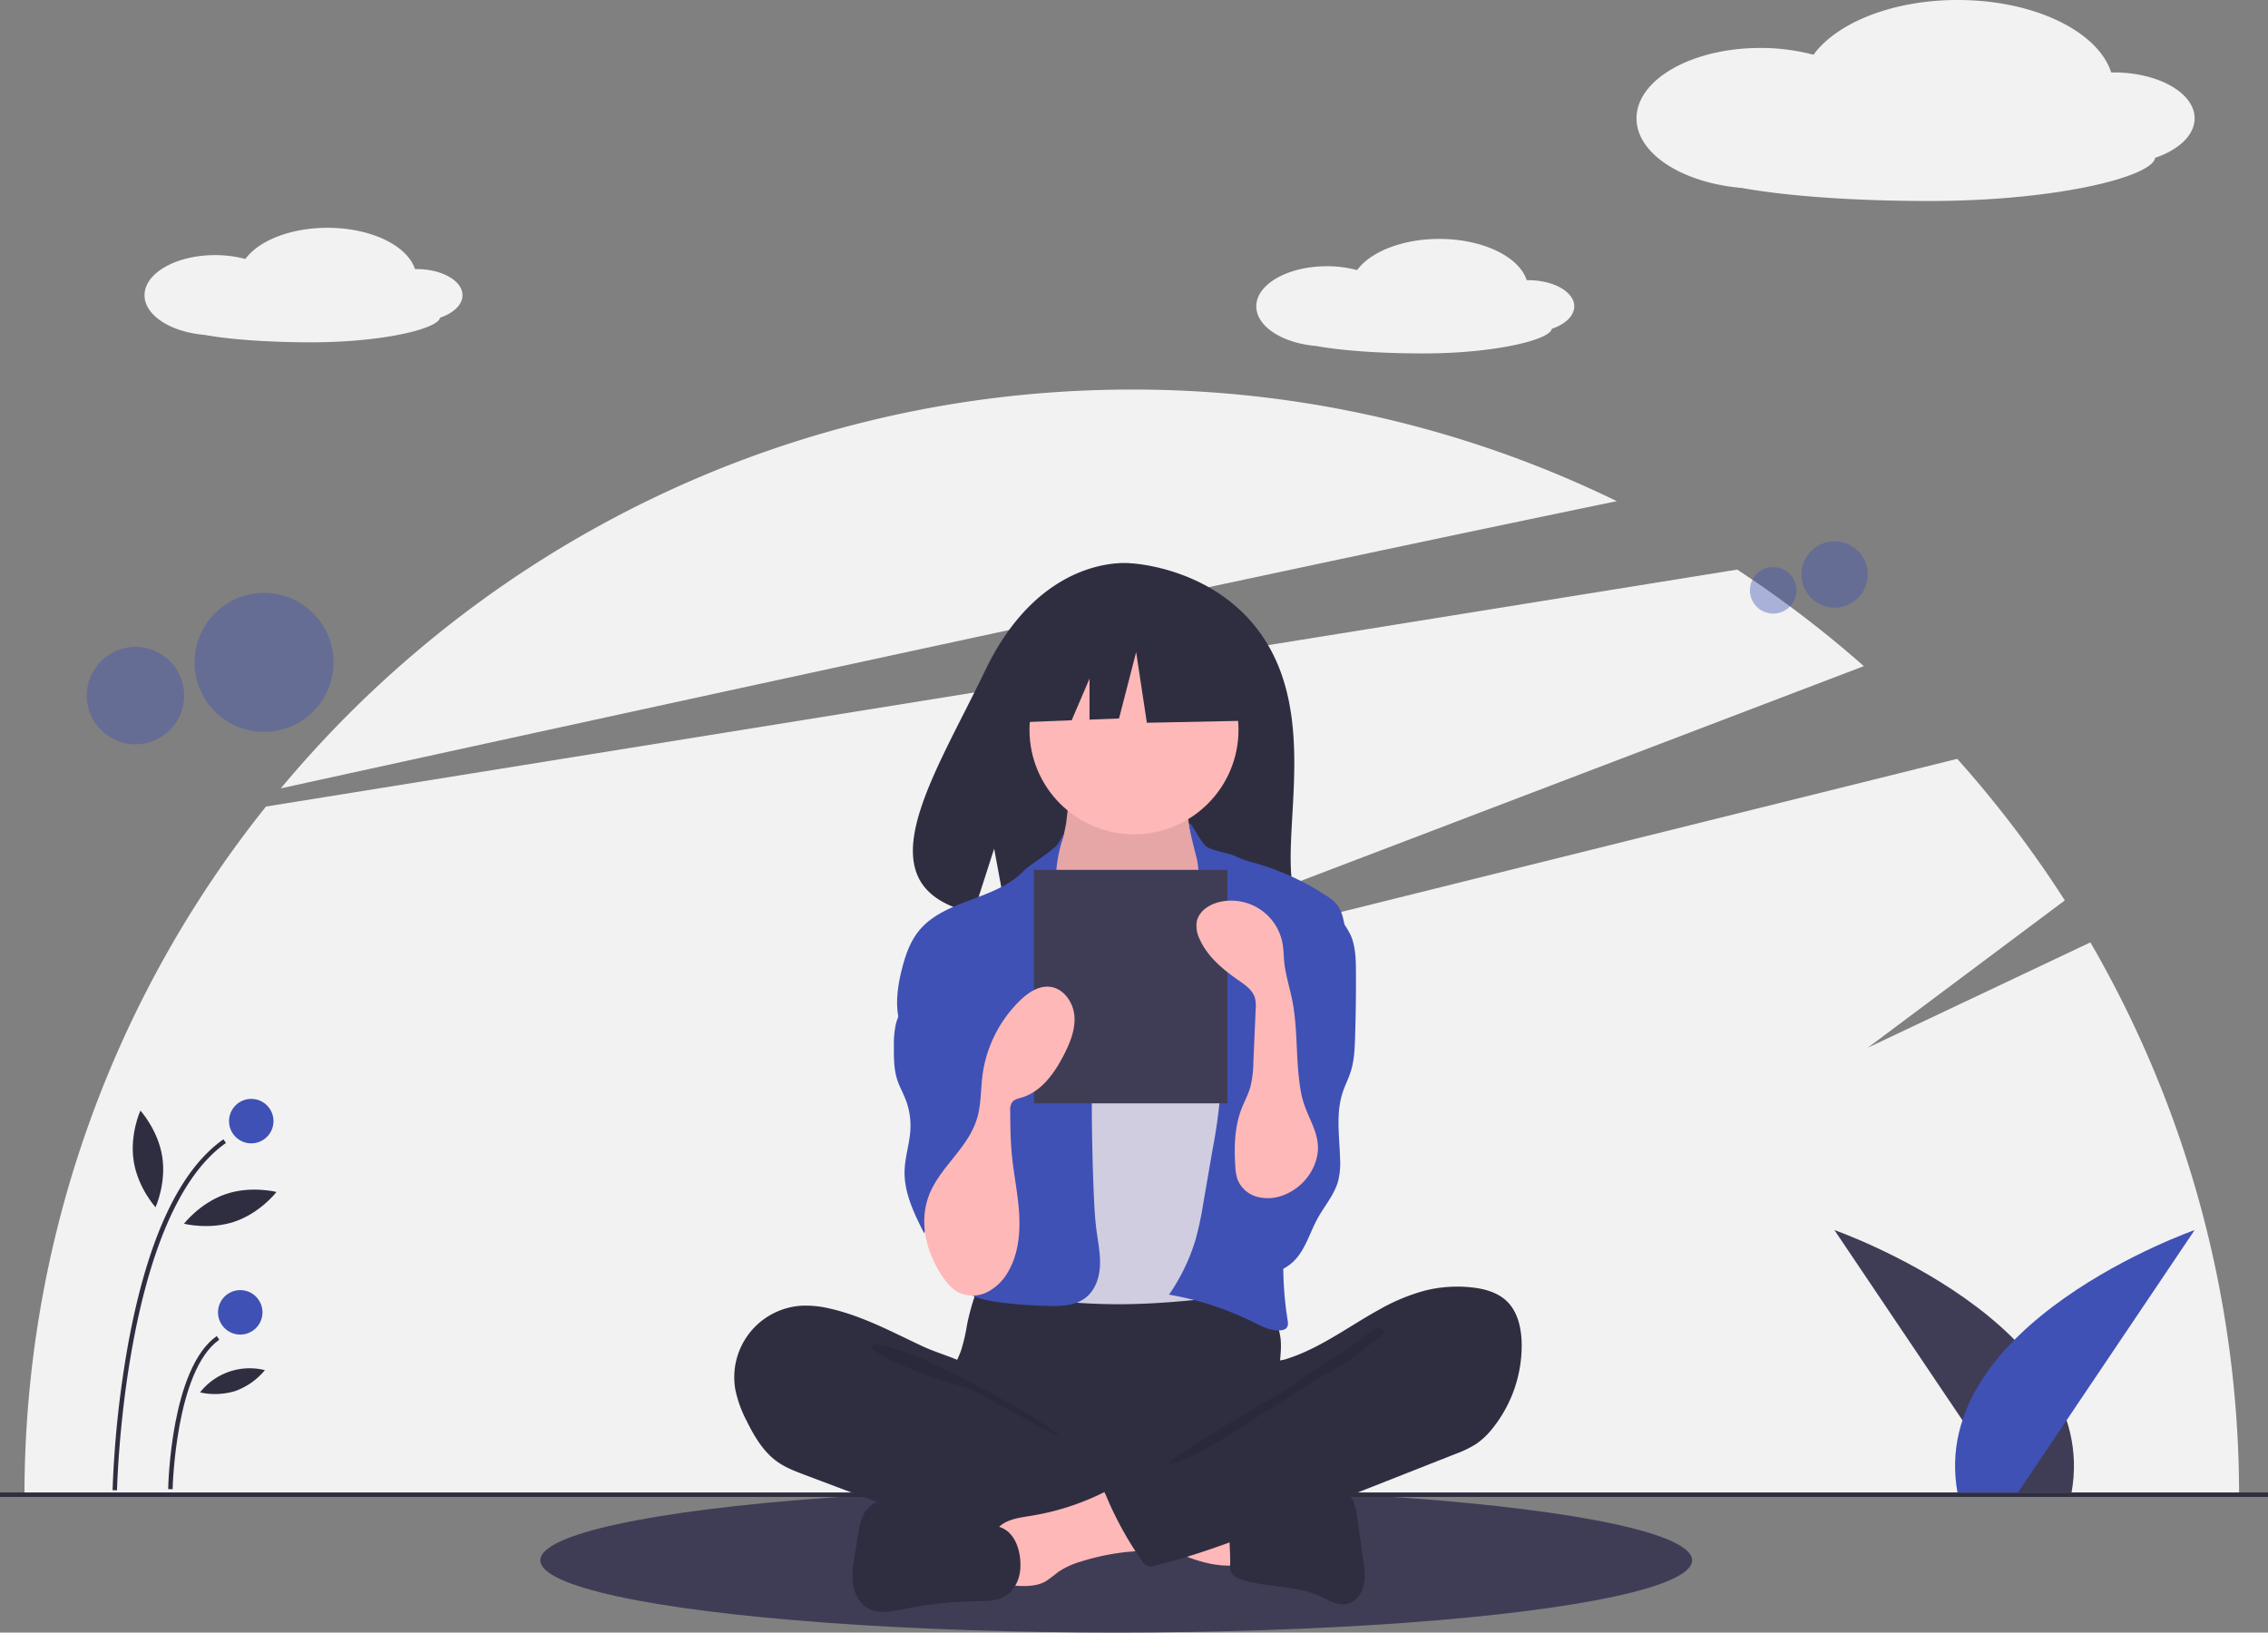 <svg id="a5ea60a6-7e3a-43b2-b481-a6d571d01698" data-name="Layer 1" xmlns="http://www.w3.org/2000/svg" width="1020" height="734.196" viewBox="0 0 1020 734.196"><rect x="0" y="0" width="1020" height="734.196" fill="#808080" stroke="none"/><title>reading</title><ellipse cx="502" cy="701.696" rx="259" ry="32.5" fill="#3f3d56"/><path d="M1030.125,506.711,930,554.098l88.615-66.262a500.057,500.057,0,0,0-48.384-63.668L536,532.098,928.233,382.475a499.98,499.98,0,0,0-56.958-43.414L209.609,445.637a495.88,495.88,0,0,0-108.603,309.461h995.987A495.613,495.613,0,0,0,1030.125,506.711Z" transform="translate(-90 -82.902)" fill="#f2f2f2"/><path d="M817.123,308.293A495.972,495.972,0,0,0,599,258.098c-153.83,0-291.361,69.753-382.71,179.349C372.716,403.172,645.067,343.841,817.123,308.293Z" transform="translate(-90 -82.902)" fill="#f2f2f2"/><circle cx="825.08" cy="258.36" r="14.92" fill="#3f51b5" opacity="0.4"/><circle cx="797.466" cy="265.486" r="10.466" fill="#3f51b5" opacity="0.4"/><circle cx="118.752" cy="297.898" r="31.248" fill="#3f51b5" opacity="0.4"/><circle cx="60.92" cy="312.822" r="21.92" fill="#3f51b5" opacity="0.4"/><rect y="671.196" width="1020" height="2" fill="#2f2e41"/><path d="M994.441,754.098,915,636.098s120.307,42,106.654,118Z" transform="translate(-90 -82.902)" fill="#3f3d56"/><path d="M997.559,754.098l79.441-118s-120.307,42-106.654,118Z" transform="translate(-90 -82.902)" fill="#3f51b5"/><path d="M298,215.673c0-6.497-9.264-11.764-20.691-11.764-.226,0-.45.006-.674.01-3.447-10.567-19.743-18.57-39.329-18.57-16.664,0-30.946,5.793-36.96,14.03a52.407,52.407,0,0,0-13.619-1.744C169.205,197.635,155,205.711,155,215.673c0,9.049,11.722,16.541,27.004,17.838,11.105,2.03,28.45,3.337,47.945,3.337,33.097,0,57.314-6.313,57.921-11.059C293.934,223.737,298,219.976,298,215.673Z" transform="translate(-90 -82.902)" fill="#f2f2f2"/><path d="M798,220.673c0-6.497-9.264-11.764-20.691-11.764-.226,0-.45.006-.674.01-3.447-10.567-19.743-18.57-39.329-18.57-16.664,0-30.946,5.793-36.96,14.03a52.407,52.407,0,0,0-13.619-1.744C669.205,202.635,655,210.711,655,220.673c0,9.049,11.722,16.541,27.004,17.838,11.105,2.03,28.45,3.337,47.945,3.337,33.097,0,57.314-6.313,57.921-11.059C793.934,228.737,798,224.976,798,220.673Z" transform="translate(-90 -82.902)" fill="#f2f2f2"/><path d="M1077,136.128c0-11.404-16.26-20.648-36.318-20.648-.397,0-.79.01-1.184.017-6.051-18.548-34.654-32.595-69.032-32.595-29.249,0-54.318,10.169-64.874,24.626a91.987,91.987,0,0,0-23.904-3.061c-30.756,0-55.688,14.175-55.688,31.66,0,15.884,20.575,29.033,47.398,31.309,19.491,3.564,49.937,5.857,84.155,5.857,58.093,0,100.6-11.082,101.666-19.411C1069.864,150.283,1077,143.681,1077,136.128Z" transform="translate(-90 -82.902)" fill="#f2f2f2"/><path d="M660.17,372.809c-20.685-34.951-61.607-36.579-61.607-36.579s-39.877-5.099-65.458,48.131c-23.843,49.615-56.75,97.519-5.298,109.133l9.294-28.927,5.756,31.08a201.319,201.319,0,0,0,22.015.376c55.101-1.779,107.577.52,105.888-19.252C668.512,450.487,680.073,406.439,660.17,372.809Z" transform="translate(-90 -82.902)" fill="#2f2e41"/><path d="M524.869,678.888a81.592,81.592,0,0,1-2.639,11.359c-1.294,3.64-3.293,7.006-4.476,10.683-3.772,11.721,1.457,24.79,9.81,33.838a55.217,55.217,0,0,0,26.921,15.986c7.535,1.895,15.37,2.168,23.135,2.431,21.503.729,43.559,1.382,63.934-5.529a111.082,111.082,0,0,0,18.575-8.438,13.907,13.907,0,0,0,4.82-3.795c1.554-2.212,1.753-5.082,1.739-7.785-.046-9.116-1.894-18.185-1.455-27.29.243-5.043,1.187-10.083.722-15.11a27.876,27.876,0,0,0-21.304-24.012c-5.78-1.241-11.775-.565-17.66.001a450.263,450.263,0,0,1-45.96,2.055c-15.679-.1-31.26-2.493-46.861-2.743-4.614-.074-4.52,1.348-5.989,5.813A108.767,108.767,0,0,0,524.869,678.888Z" transform="translate(-90 -82.902)" fill="#2f2e41"/><path d="M569.364,453.802c-.753,3.945-1.568,8.034-3.939,11.277-2.728,3.73-7.175,5.861-10.109,9.431-4.417,5.373-4.67,12.934-4.689,19.89-.017,6.408.113,13.242,3.687,18.561,2.319,3.452,5.848,5.872,9.296,8.196,13.4,9.031,27.881,18.223,44.037,18.521,6.694.123,13.872-1.605,18.277-6.648a27.442,27.442,0,0,0,4.425-7.895,104.835,104.835,0,0,0,7.421-31.915c.368-5.157.333-10.464-1.413-15.331-1.963-5.472-5.931-9.975-8.554-15.163a33.757,33.757,0,0,1-3.249-19.976,2.156,2.156,0,0,0-.114-1.448,2.109,2.109,0,0,0-1.738-.704l-32.036-2.306a69.713,69.713,0,0,1-8.895-1.018c-1.727-.351-6.288-2.804-7.935-2.152C570.788,436.331,569.988,450.531,569.364,453.802Z" transform="translate(-90 -82.902)" fill="#ffb8b8"/><path d="M569.364,453.802c-.753,3.945-1.568,8.034-3.939,11.277-2.728,3.73-7.175,5.861-10.109,9.431-4.417,5.373-4.67,12.934-4.689,19.89-.017,6.408.113,13.242,3.687,18.561,2.319,3.452,5.848,5.872,9.296,8.196,13.4,9.031,27.881,18.223,44.037,18.521,6.694.123,13.872-1.605,18.277-6.648a27.442,27.442,0,0,0,4.425-7.895,104.835,104.835,0,0,0,7.421-31.915c.368-5.157.333-10.464-1.413-15.331-1.963-5.472-5.931-9.975-8.554-15.163a33.757,33.757,0,0,1-3.249-19.976,2.156,2.156,0,0,0-.114-1.448,2.109,2.109,0,0,0-1.738-.704l-32.036-2.306a69.713,69.713,0,0,1-8.895-1.018c-1.727-.351-6.288-2.804-7.935-2.152C570.788,436.331,569.988,450.531,569.364,453.802Z" transform="translate(-90 -82.902)" opacity="0.1"/><circle cx="510" cy="328.196" r="47" fill="#ffb8b8"/><path d="M575.956,516.367c2.45,2.56,5.045,5.096,8.255,6.597a25.94,25.94,0,0,0,10.313,1.964c8.472.238,17.657-1.314,23.55-7.405,7.597-7.852,7.347-20.515,13.302-29.675a6.61,6.61,0,0,1,1.919-2.099,6.22,6.22,0,0,1,3.264-.75c7.521-.07,14.072,4.808,19.985,9.456,2.649,2.082,5.363,4.24,7.034,7.166a24.287,24.287,0,0,1,2.372,7.264c2.934,14.323,3.884,28.968,4.827,43.558.521,8.059,1.042,16.125,1.003,24.201-.128,26.605-6.312,52.766-12.461,78.651-.792,3.335-1.877,7.063-4.91,8.661a12.107,12.107,0,0,1-4.284,1.046c-17.613,2.069-35.263,4.14-52.996,4.413q-10.38.16-20.751-.503a11.178,11.178,0,0,1-3.496-.609,9.858,9.858,0,0,1-3.811-3.236c-9.592-12.087-10.158-28.797-10.097-44.227q.225-56.588,4.044-113.085c.21-3.109.256-6.884-1.984-9.33C565.07,504.881,570.68,510.852,575.956,516.367Z" transform="translate(-90 -82.902)" fill="#d0cde1"/><path d="M566,462.098c-1.587,2.873-13.291,10.009-15.55,12.39-12.624,13.306-35.664,12.807-47.209,27.059-4.062,5.014-6.172,11.315-7.725,17.578-2.195,8.859-3.367,18.52.31,26.874,3.539,8.038,10.988,13.594,16.045,20.774,5.553,7.883,8.05,17.455,10.442,26.796,1.767,6.897,3.548,13.965,2.86,21.051-.782,8.057-4.681,15.435-6.983,23.195s-2.699,17.004,2.623,23.103c3.91,4.481,10.044,6.257,15.906,7.256a182.744,182.744,0,0,0,22.672,1.974c6.702.296,14.089.354,19.241-3.943,4.065-3.39,5.832-8.891,6.061-14.179s-.872-10.53-1.561-15.778c-.714-5.44-.989-10.928-1.219-16.411q-1.546-36.898-.422-73.843c.156-5.125.345-10.313-.747-15.323-1.437-6.589-4.998-12.477-7.969-18.531-5.898-12.016-8.687-23.689-7.775-37.044C565.9,461.916,571.649,451.873,566,462.098Z" transform="translate(-90 -82.902)" fill="#3f51b5"/><path d="M632,463.098c2.418,2.485,10.634,3.304,13.71,4.905a48.036,48.036,0,0,0,9.012,3.12,117,117,0,0,1,31.66,14.531,19.214,19.214,0,0,1,5.294,4.573c1.721,2.394,2.345,5.381,2.929,8.27,1.506,7.46,3.02,15.01,2.681,22.613-.359,8.071-2.79,15.887-5.202,23.597L683.072,573.517c-6.726,21.504-13.495,43.22-15.388,65.672A154.477,154.477,0,0,0,669.071,676.488c.198,1.24.364,2.661-.455,3.613a3.558,3.558,0,0,1-2.207,1.015c-4.349.68-8.558-1.538-12.499-3.5a138.41,138.41,0,0,0-38.155-12.485,88.702,88.702,0,0,0,11.851-24.43,147.852,147.852,0,0,0,3.581-16.801l4.192-24.245a238.239,238.239,0,0,0,3.596-26.811,33.564,33.564,0,0,0-.583-10.1,48.995,48.995,0,0,0-3.829-9.108c-6.909-14.371-10.15-30.77-7.432-46.481,1.19-6.876,3.501-13.761,2.537-20.672-.927-6.645.036-11.809-1.668-18.385C621,441.098,627.451,458.423,632,463.098Z" transform="translate(-90 -82.902)" fill="#3f51b5"/><path d="M503.121,524.268c-3.15,6.536-8.415,12.104-10.207,19.134a41.802,41.802,0,0,0-.89,10c-.042,5.06-.07,10.222,1.484,15.037,1,3.1,2.628,5.959,3.8,8.999a32.628,32.628,0,0,1,2.137,13.331c-.316,6.296-2.455,12.407-2.622,18.708-.263,9.909,4.32,19.225,8.793,28.071a20.636,20.636,0,0,1,29.996-9.82c1.18-1.09,1.306-2.879,1.352-4.484q.496-17.244.957-34.49c.484-17.781.945-35.799-3.145-53.11-1.847-7.816-4.72-15.601-9.988-21.664-2.774-3.192-12.19-11.6-16.743-8.024-2.048,1.608-1.569,5.986-1.894,8.202A34.798,34.798,0,0,1,503.121,524.268Z" transform="translate(-90 -82.902)" fill="#3f51b5"/><path d="M698.206,505.434c1.49,4.639,1.579,9.595,1.608,14.467q.091,14.907-.395,29.811c-.166,5.086-.394,10.243-1.936,15.093-1.017,3.198-2.587,6.198-3.637,9.385-3.148,9.553-1.428,19.914-1.158,29.969a34.052,34.052,0,0,1-.825,9.694c-1.661,6.233-6.126,11.27-9.242,16.918-2.959,5.364-4.745,11.377-8.28,16.381s-9.653,8.969-15.584,7.433c-4.494-1.164-7.687-5.141-9.895-9.224a45.244,45.244,0,0,1-4.678-29.348c2.217-12.204,9.386-23.03,11.971-35.161,3.55-16.659-1.845-33.849-1.685-50.881a24.594,24.594,0,0,1,1.072-7.887c1.356-3.89,4.268-6.997,6.959-10.117a127.737,127.737,0,0,0,9.353-12.274c1.926-2.873,4.542-10.261,7.957-10.875C687.435,487.446,696.315,499.544,698.206,505.434Z" transform="translate(-90 -82.902)" fill="#3f51b5"/><path d="M463.56,671.479a46.391,46.391,0,0,0-12.905-1.372,32.208,32.208,0,0,0-29.902,37.969,54.098,54.098,0,0,0,5.114,13.973c3.422,6.945,7.527,13.875,13.863,18.325,3.706,2.604,7.996,4.227,12.234,5.824l33.369,12.571c4.909,1.849,9.819,3.699,14.776,5.414a289.019,289.019,0,0,0,77.177,15.343c8.012.477,16.146.61,23.963-1.214,1.855-.433,3.834-1.078,4.908-2.651a8.405,8.405,0,0,0,1.097-3.622l2.053-14.375c.289-2.024.567-4.154-.175-6.06-.941-2.416-3.298-3.936-5.546-5.227-21.938-12.6-47.552-19.551-66.017-36.844-4.347-4.071-7.985-10.524-13.266-13.29-5.989-3.136-13.043-4.926-19.233-7.815C491.534,682.11,478.228,674.851,463.56,671.479Z" transform="translate(-90 -82.902)" fill="#2f2e41"/><path d="M496.874,690.858C508.669,694.554,558.465,720.158,567,729.098c-1.144.412-39.961-21.341-41.126-21.691-10.588-3.178-21.234-6.376-31.288-11.026-2.023-.935-13.141-5.333-12.637-7.885C482.517,685.616,494.78,690.202,496.874,690.858Z" transform="translate(-90 -82.902)" opacity="0.1"/><path d="M644.017,786.98a2.771,2.771,0,0,0,1.87-.55,2.888,2.888,0,0,0,.584-2.152q-.027-9.792-.055-19.583c-5.631-2.683-11.931-3.543-18.114-4.37l-28.849-3.856c.663.089-4.511,12.425-3.717,14.072,1.398,2.903,12.083,5.476,15.098,6.846C621.318,782.153,632.211,787.391,644.017,786.98Z" transform="translate(-90 -82.902)" fill="#ffb8b8"/><path d="M553.505,764.627c-5.447.868-11.526,1.634-15.054,5.875-4.473,5.377-2.569,13.393-.435,20.054a8.635,8.635,0,0,0,1.856,3.649c1.456,1.437,3.688,1.647,5.73,1.776,4.967.315,10.254.561,14.594-1.876a63.966,63.966,0,0,0,5.669-4.214,36.348,36.348,0,0,1,10.423-4.765,105.401,105.401,0,0,1,20.923-4.312,32.541,32.541,0,0,0,8.242-1.453c2.619-.986,5.044-2.943,5.805-5.636,1.005-3.559-1.063-7.187-3.047-10.308-2.471-3.888-5.089-7.982-8.774-10.844-5.375-4.176-8.034-.97-13.449,1.702A114.108,114.108,0,0,1,553.505,764.627Z" transform="translate(-90 -82.902)" fill="#ffb8b8"/><path d="M539.271,769.534l-34.586-10.222c-4.206-1.243-8.484-2.497-12.871-2.494s-8.975,1.441-11.82,4.78c-2.682,3.148-3.449,7.45-4.118,11.53l-1.43,8.729c-.727,4.436-1.455,8.958-.801,13.405s2.925,8.891,6.871,11.044c4.786,2.611,10.652,1.336,15.993.244a174.121,174.121,0,0,1,32.775-3.515c4.14-.05,8.482.002,12.14-1.936,4.348-2.305,6.95-7.177,7.397-12.078C549.502,781.563,547.017,771.823,539.271,769.534Z" transform="translate(-90 -82.902)" fill="#2f2e41"/><path d="M657.612,760.625c4.484-.786,8.44-3.334,12.737-4.838,6.047-2.117,12.6-2.117,19.007-2.094,2.352.009,4.857.061,6.814,1.365,2.822,1.879,3.545,5.639,4.025,8.995l2.895,20.25c.545,3.809,1.086,7.719.237,11.472s-3.407,7.37-7.131,8.338c-4.523,1.176-8.956-1.713-13.226-3.611-10.673-4.743-23.079-3.531-34.208-7.076-2.065-.658-4.277-1.664-5.12-3.661a8.33,8.33,0,0,1-.398-3.499c.191-6.509-1.182-15.397.777-21.617C645.784,759.054,652.608,760.625,657.612,760.625Z" transform="translate(-90 -82.902)" fill="#2f2e41"/><path d="M730.803,663.329a60.059,60.059,0,0,1,21.157-1.446c5.656.623,11.484,2.197,15.613,6.112,5.026,4.765,6.641,12.134,6.776,19.059a59.543,59.543,0,0,1-12.942,38.027,34.504,34.504,0,0,1-7.399,7.123,48.703,48.703,0,0,1-9.627,4.639l-74.728,29.475c-19.659,7.754-39.388,15.531-59.894,20.643a4.668,4.668,0,0,1-6.281-2.277,154.819,154.819,0,0,1-16.378-29.96,2.019,2.019,0,0,1,.892-3.183l52.856-30.369c3.786-2.175,7.614-4.382,10.758-7.412a26.708,26.708,0,0,0,5.523-7.689c1.096-2.288,1.198-7.689,2.597-9.38,1.37-1.656,6.057-1.788,8.222-2.44a74.607,74.607,0,0,0,8.951-3.384c11.823-5.289,22.352-12.975,33.686-19.168A86.433,86.433,0,0,1,730.803,663.329Z" transform="translate(-90 -82.902)" fill="#2f2e41"/><path d="M700.839,686.008C691.758,692.829,680,699.098,671,706.098c-3.072,2.389-54.276,31.177-55,35,8.396,1.415,61.883-36.003,69.536-39.737s14.436-8.999,21.158-14.225c1.713-1.332,8.973-5.336,4.055-6.824C707.979,679.474,702.884,684.645,700.839,686.008Z" transform="translate(-90 -82.902)" opacity="0.1"/><polygon points="561.025 286.538 520.595 265.361 464.764 274.024 453.212 325.043 481.967 323.937 490 305.193 490 323.628 503.268 323.117 510.969 293.277 515.782 325.043 562.95 324.08 561.025 286.538" fill="#2f2e41"/><rect x="465" y="391.196" width="87" height="105" fill="#3f3d56"/><path d="M513.699,656.721c1.998,2.982,4.338,5.899,7.547,7.508a14.758,14.758,0,0,0,12.973-.348,22.835,22.835,0,0,0,9.362-9.387c4.394-7.759,5.304-17.043,4.756-25.943s-2.449-17.663-3.29-26.54c-.611-6.453-.661-12.944-.71-19.426a6.46,6.46,0,0,1,.816-3.929c.973-1.329,2.755-1.695,4.334-2.164,8.868-2.635,14.754-10.947,18.974-19.179,2.818-5.497,5.268-11.506,4.725-17.659s-4.966-12.352-11.112-12.98c-5.066-.518-9.744,2.7-13.399,6.247a57.455,57.455,0,0,0-16.823,33.62c-.802,6.256-.572,12.683-2.274,18.757-3.633,12.969-15.002,20.92-20.667,32.59C502.668,630.745,506.114,645.343,513.699,656.721Z" transform="translate(-90 -82.902)" fill="#ffb8b8"/><path d="M680.992,607.175a24.509,24.509,0,0,1-13.744,13.207,18.983,18.983,0,0,1-11.948.732,13.249,13.249,0,0,1-8.753-7.829,21.09,21.09,0,0,1-.986-5.881c-.569-8.746-.349-17.758,2.828-25.926,1.225-3.15,2.877-6.138,3.844-9.377a47.028,47.028,0,0,0,1.448-11.444l1.044-23.862a15.53,15.53,0,0,0-.354-5.174c-1.042-3.453-4.269-5.697-7.229-7.756-7.151-4.973-14.217-10.775-17.682-18.766a13.162,13.162,0,0,1-1.222-7.773c.977-4.738,5.759-7.806,10.485-8.839a23.454,23.454,0,0,1,28.118,18.9c.468,2.693.461,5.444.735,8.163.581,5.769,2.412,11.329,3.558,17.013,2.822,14,1.36,28.471,4.15,42.468C677.616,586.733,686.414,594.369,680.992,607.175Z" transform="translate(-90 -82.902)" fill="#ffb8b8"/><path d="M142.631,753.118l-2-.039a463.835,463.835,0,0,1,7.1-66.287c8.648-46.881,23.029-77.67,42.743-91.512l1.148,1.637C145.57,629.25,142.654,751.882,142.631,753.118Z" transform="translate(-90 -82.902)" fill="#2f2e41"/><path d="M167.631,752.639l-2-.039c.043-2.215,1.293-54.414,21.843-68.842l1.148,1.637C168.901,699.241,167.641,752.107,167.631,752.639Z" transform="translate(-90 -82.902)" fill="#2f2e41"/><circle cx="113" cy="504.196" r="10" fill="#3f51b5"/><circle cx="108.048" cy="590.196" r="10" fill="#3f51b5"/><path d="M162.97,603.093c1.879,12.004-3.019,22.741-3.019,22.741s-7.945-8.726-9.825-20.73,3.019-22.741,3.019-22.741S161.09,591.089,162.97,603.093Z" transform="translate(-90 -82.902)" fill="#2f2e41"/><path d="M195.657,632.246c-11.493,3.942-22.919.99-22.919.99s7.208-9.344,18.701-13.286,22.919-.99,22.919-.99S207.15,628.304,195.657,632.246Z" transform="translate(-90 -82.902)" fill="#2f2e41"/><path d="M196.026,708.408a31.134,31.134,0,0,1-16.064.694,28.374,28.374,0,0,1,29.172-10.006A31.134,31.134,0,0,1,196.026,708.408Z" transform="translate(-90 -82.902)" fill="#2f2e41"/></svg>